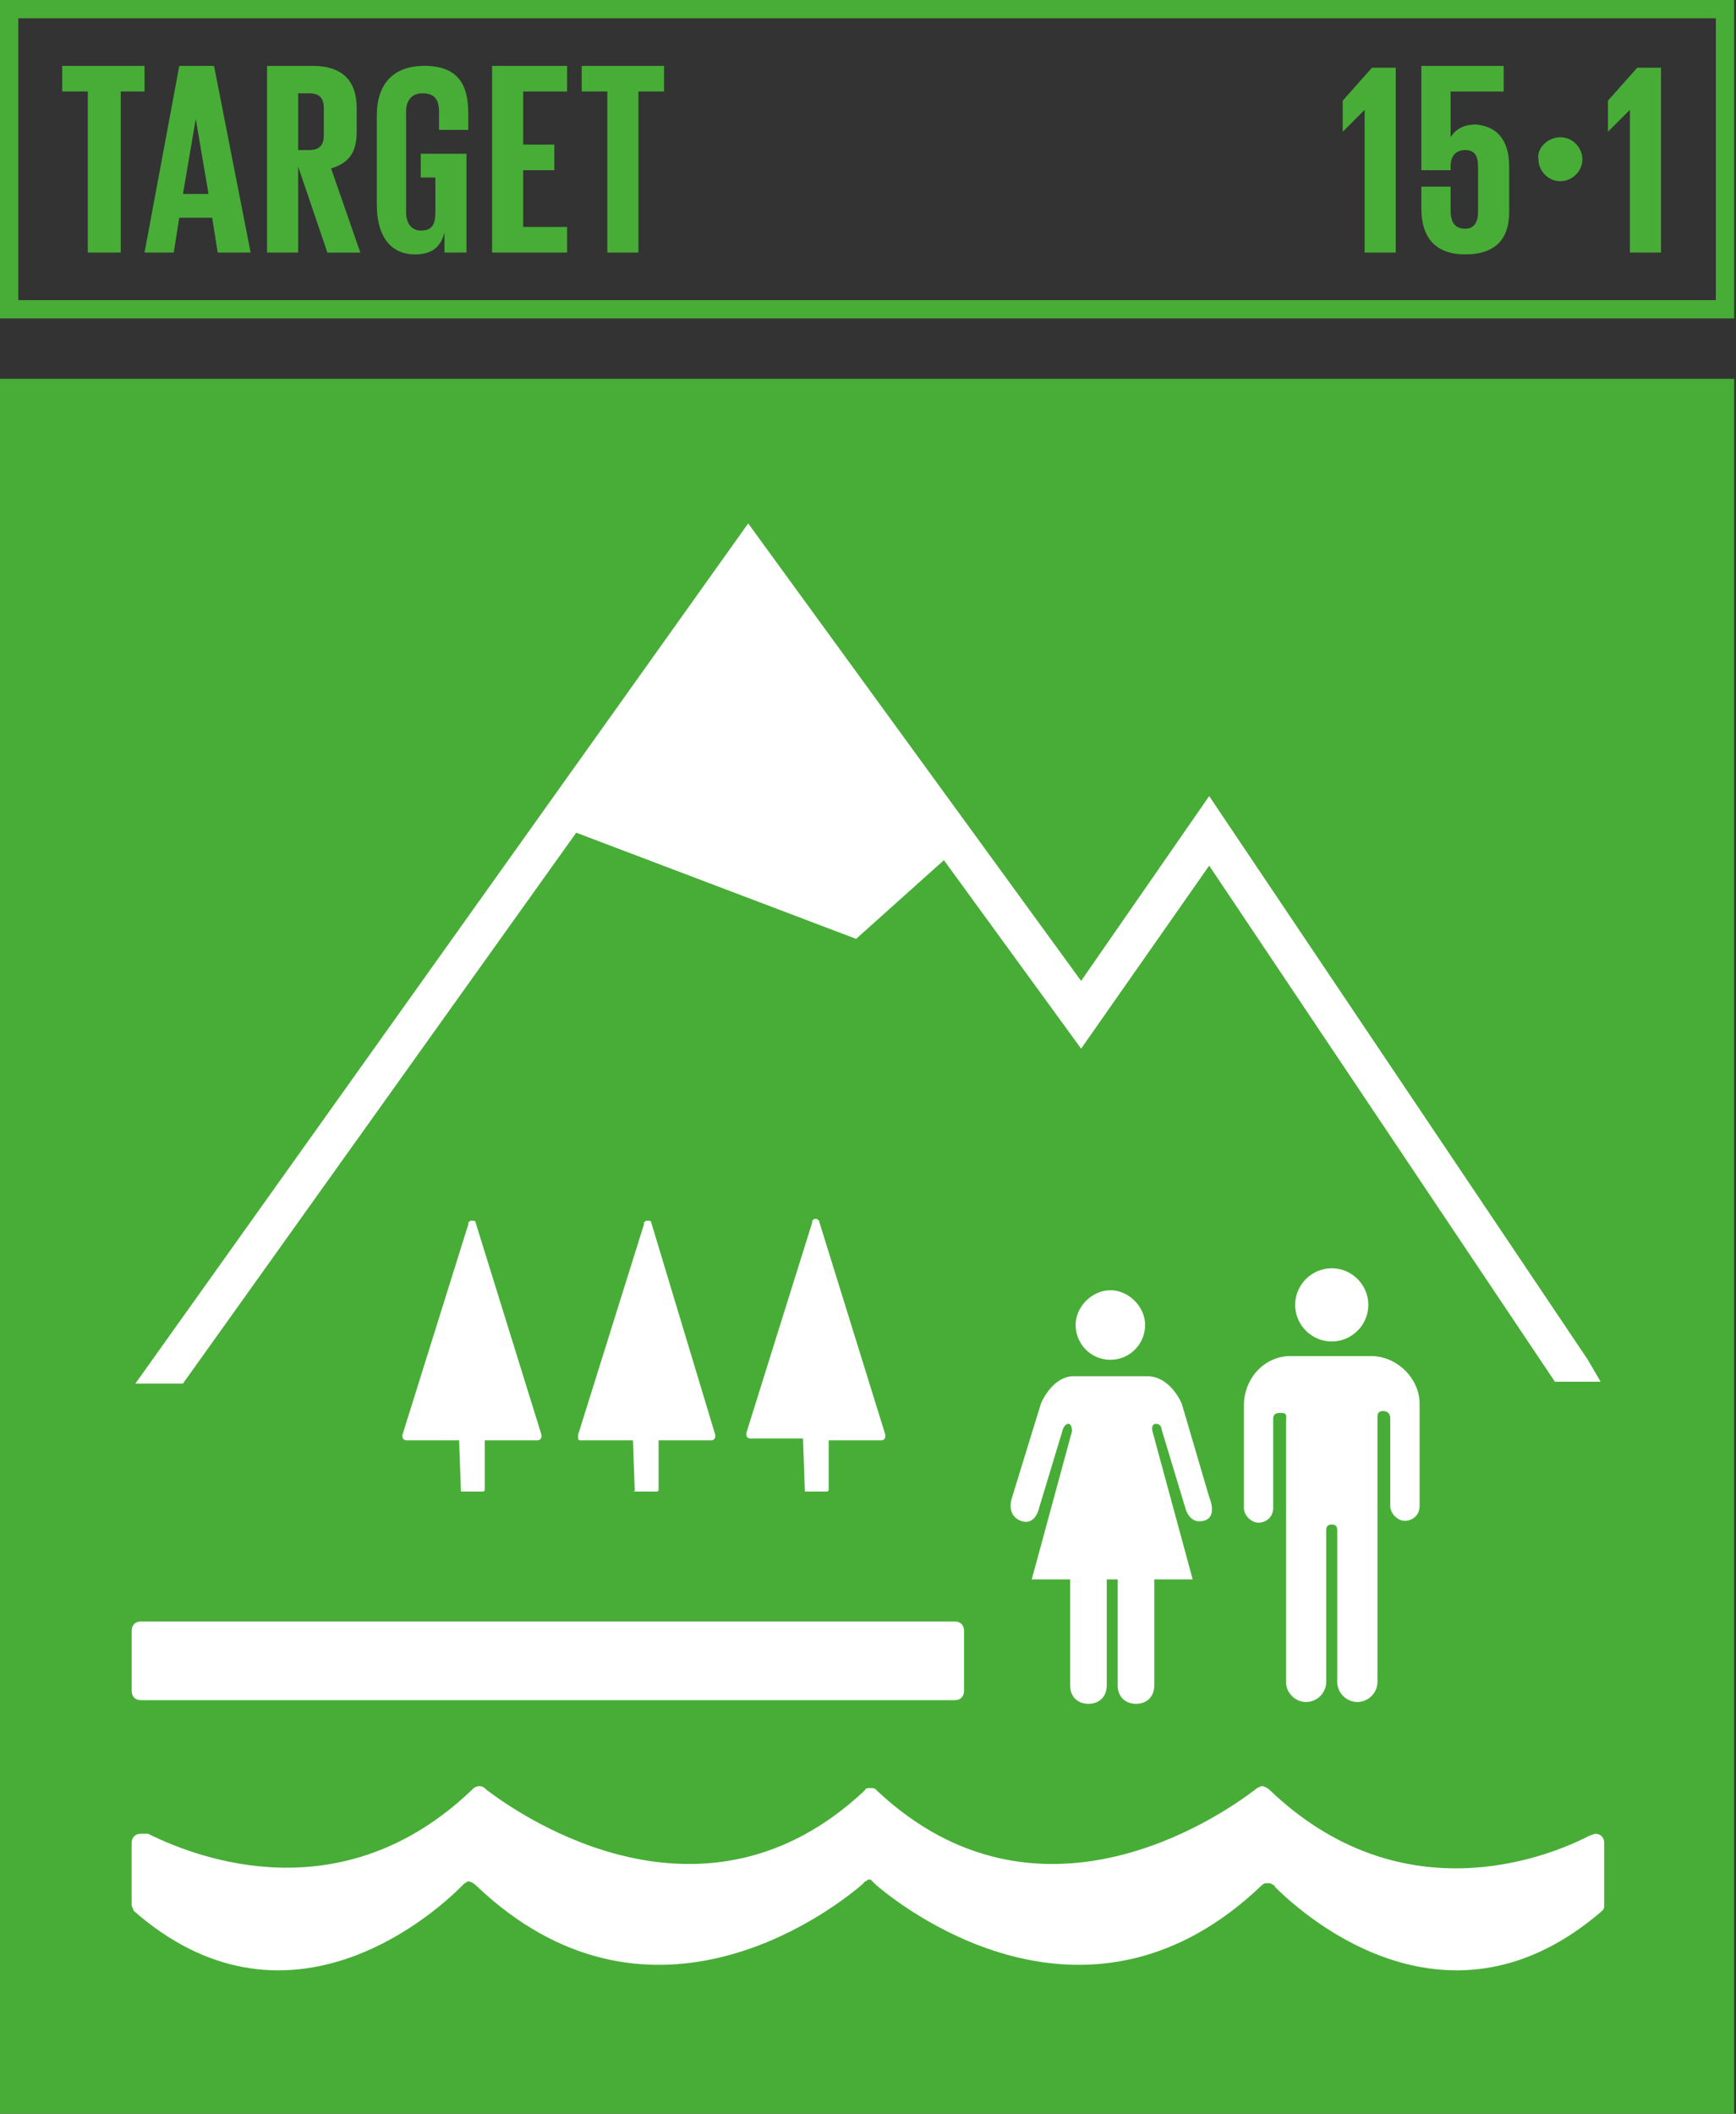 <?xml version="1.0" encoding="UTF-8"?><svg id="Capa_1" xmlns="http://www.w3.org/2000/svg" viewBox="0 0 467 568.37"><rect x="0" y="0" width="467" height="568.37" fill="#333333" stroke="none"/><defs><style>.cls-1{fill:#fff;}.cls-2{fill:#48ad37;}</style></defs><path class="cls-2" d="M4.92,80.7H461.59V4.92H4.92V80.7Zm462.08,4.92H0V0H466.51V85.62h.49Z"/><polygon class="cls-2" points="16.73 17.72 38.88 17.72 38.88 24.6 32.48 24.6 32.48 67.91 23.62 67.91 23.62 24.6 16.73 24.6 16.73 17.72"/><path class="cls-2" d="M49.21,52.16h6.89l-3.44-20.18-3.44,20.18Zm-10.33,15.75l9.35-50.19h9.35l9.84,50.19h-8.86l-1.48-9.35h-8.86l-1.48,9.35h-7.87Z"/><path class="cls-2" d="M80.21,24.6v15.75h2.95c2.95,0,3.94-1.48,3.94-3.94v-7.38c0-2.95-1.48-3.94-3.94-3.94h-2.95v-.49Zm0,20.18v23.13h-8.37V17.72h12.3c8.37,0,11.81,4.43,11.81,11.32v6.4c0,5.41-1.97,8.37-6.89,9.84l7.87,22.64h-8.86l-7.87-23.13Z"/><path class="cls-2" d="M113.67,41.34h11.81v26.57h-5.91v-5.41c-.98,3.94-3.44,5.91-7.87,5.91-7.38,0-10.33-5.91-10.33-13.29V31c0-7.87,3.94-13.29,12.79-13.29,9.35,0,11.81,5.41,11.81,12.79v4.43h-7.87v-4.92c0-2.95-.98-4.92-4.43-4.92-2.95,0-4.43,1.97-4.43,4.92v27.07c0,2.95,1.48,4.92,3.94,4.92,2.95,0,3.94-1.48,3.94-4.92v-9.35h-3.94v-6.4h.49Z"/><polygon class="cls-2" points="132.37 17.72 152.55 17.72 152.55 24.6 140.74 24.6 140.74 38.88 149.11 38.88 149.11 45.77 140.74 45.77 140.74 61.02 152.55 61.02 152.55 67.91 132.37 67.91 132.37 17.72"/><polygon class="cls-2" points="156.49 17.72 178.63 17.72 178.63 24.6 171.74 24.6 171.74 67.91 163.38 67.91 163.38 24.6 156.49 24.6 156.49 17.72"/><polygon class="cls-2" points="375.47 17.72 375.47 67.91 367.1 67.91 367.1 29.53 361.2 35.43 361.2 27.07 369.07 18.21 375.47 18.21 375.47 17.72"/><path class="cls-2" d="M405.98,44.78v12.3c0,6.89-3.44,11.32-11.81,11.32s-11.81-4.92-11.81-12.3v-5.91h7.87v6.4c0,2.95,.98,4.92,3.94,4.92,2.46,0,3.44-1.97,3.44-4.43v-12.3c0-2.95-.98-4.43-3.44-4.43s-3.94,1.48-3.94,4.43v.98h-7.87V17.72h22.14v6.89h-14.27v12.3c1.48-2.46,3.94-3.44,6.89-3.44,4.92,.49,8.86,3.44,8.86,11.32"/><path class="cls-2" d="M419.76,36.91c3.44,0,5.91,2.95,5.91,5.91,0,3.44-2.95,5.91-5.91,5.91-3.44,0-5.91-2.95-5.91-5.91-.49-2.95,2.46-5.91,5.91-5.91"/><polygon class="cls-2" points="446.82 17.72 446.82 67.91 438.46 67.91 438.46 29.53 432.55 35.43 432.55 27.07 440.43 18.21 446.82 18.21 446.82 17.72"/><g><rect class="cls-2" y="101.86" width="466.51" height="466.51"/><polygon class="cls-1" points="155.01 223.9 230.3 252.45 253.92 231.29 290.83 281.97 325.28 232.76 418.28 371.53 430.58 371.53 427.14 365.63 325.28 214.06 290.83 263.76 201.27 140.74 36.42 372.03 49.21 372.03 155.01 223.9"/><path class="cls-1" d="M216.52,401.06h5.91s.49,0,.49-.49v-13.29h14.27c.49,0,.98-.49,.98-.98v-.49l-17.72-57.08c0-.49-.49-.98-.98-.98s-.49,0-.98,.49v.49l-17.72,56.59v.49c0,.49,.49,.98,.98,.98h14.27l.49,14.27c0-.49,0,0,0,0"/><path class="cls-1" d="M170.76,401.06h5.91q.49,0,.49-.49v-13.29h14.27c.49,0,.98-.49,.98-.98v-.49l-17.22-57.08c0-.49-.49-.49-.98-.49s-.49,0-.98,.49v.49l-17.72,56.59v.49c0,.49,0,.98,.49,.98h14.27l.49,13.78c-.49-.49-.49,0,0,0"/><path class="cls-1" d="M124.01,401.06h5.91s.49,0,.49-.49v-13.29h14.27c.49,0,.98-.49,.98-.98v-.49l-17.72-57.08c0-.49-.49-.49-.98-.49s-.49,0-.98,.49v.49l-17.72,56.59v.49c0,.49,.49,.98,.98,.98h14.27l.49,13.78c0-.49,0,0,0,0"/><path class="cls-1" d="M358.25,360.71c5.41,0,9.84-4.43,9.84-9.84s-4.43-9.84-9.84-9.84-9.84,4.43-9.84,9.84,4.43,9.84,9.84,9.84"/><path class="cls-1" d="M369.56,364.64h-23.13c-6.89,.49-11.81,6.4-11.81,13.29v27.56c0,1.97,1.97,3.94,3.94,3.94s3.94-1.48,3.94-3.94v-23.62c0-.98,0-1.97,1.97-1.97s1.48,.98,1.48,1.97v70.37c0,2.95,2.46,5.41,5.41,5.41s5.41-2.46,5.41-5.41v-40.84c0-.98,.49-1.48,1.48-1.48s1.48,.49,1.48,1.48v40.84c0,2.95,2.46,5.41,5.41,5.41s5.41-2.46,5.41-5.41v-70.86c0-.98,0-1.97,1.48-1.97s1.97,.98,1.97,1.97v23.62c0,1.97,1.97,3.94,3.94,3.94s3.94-1.48,3.94-3.94v-27.56c0-6.4-5.41-12.3-12.3-12.79"/><path class="cls-1" d="M298.7,365.63c5.41,0,9.35-4.43,9.35-9.35s-4.43-9.35-9.35-9.35-9.35,4.43-9.35,9.35,3.94,9.35,9.35,9.35"/><path class="cls-1" d="M325.28,402.53l-7.38-25.1s-2.95-7.38-9.35-7.38h-19.68c-5.91,0-8.86,7.38-8.86,7.38l-7.87,25.59s-1.48,4.43,2.46,5.91c3.94,1.48,4.92-3.44,4.92-3.44l6.4-21.16s.49-1.48,1.48-1.48,.98,1.97,.98,1.97l-10.83,39.86h10.33v28.54c0,2.95,1.97,4.92,4.92,4.92s4.92-1.97,4.92-4.92v-28.54h2.95v28.54c0,2.95,1.97,4.92,4.92,4.92s4.92-1.97,4.92-4.92v-28.54h10.33l-10.83-39.86s-.49-1.97,.98-1.97,1.48,1.48,1.48,1.48l6.4,21.16s.98,4.43,4.92,3.44c3.94-.98,1.48-6.4,1.48-6.4"/><path class="cls-1" d="M429.11,493.08h0l-1.48,.49c-12.3,6.4-51.18,21.16-86.12-12.3-.49-.49-1.48-.98-1.97-.98s-1.48,.49-1.97,.98c-10.33,7.87-58.56,40.35-101.37,.49l-.49-.49c-.49-.49-.98-.49-1.48-.49s-1.48,0-1.48,.49l-.49,.49c-42.81,39.86-91.04,7.38-101.37-.49-.49-.49-.98-.98-1.97-.98s-1.48,.49-1.97,.98c-34.94,33.46-73.81,18.21-86.12,12.3l-.98-.49h-1.97c-1.48,0-2.46,.98-2.46,2.46v16.73c0,.49,.49,.98,.49,1.48,40.35,35.43,79.23,2.46,88.09-6.4q.49-.49,.98-.98c.49,0,.49-.49,.98-.49s1.48,.49,1.97,.98c45.76,43.8,93.99,8.37,103.83,0l.98-.98c.49,0,.49-.49,.98-.49s.49,0,.98,.49l.98,.98c9.84,8.37,58.07,43.8,103.83,0,.49-.49,.98-.49,1.48-.49s.98,0,1.48,.49c.49,0,.49,.49,.49,.49,8.86,8.86,47.24,41.83,88.09,6.4,.49-.49,.49-.98,.49-1.48v-16.73c0-1.48-.98-2.46-2.46-2.46"/><path class="cls-1" d="M37.89,436h218.98c1.48,0,2.46,.98,2.46,2.46v16.24c0,1.48-.98,2.46-2.46,2.46H37.89c-1.48,0-2.46-.98-2.46-2.46v-16.24c0-1.48,.98-2.46,2.46-2.46"/></g></svg>